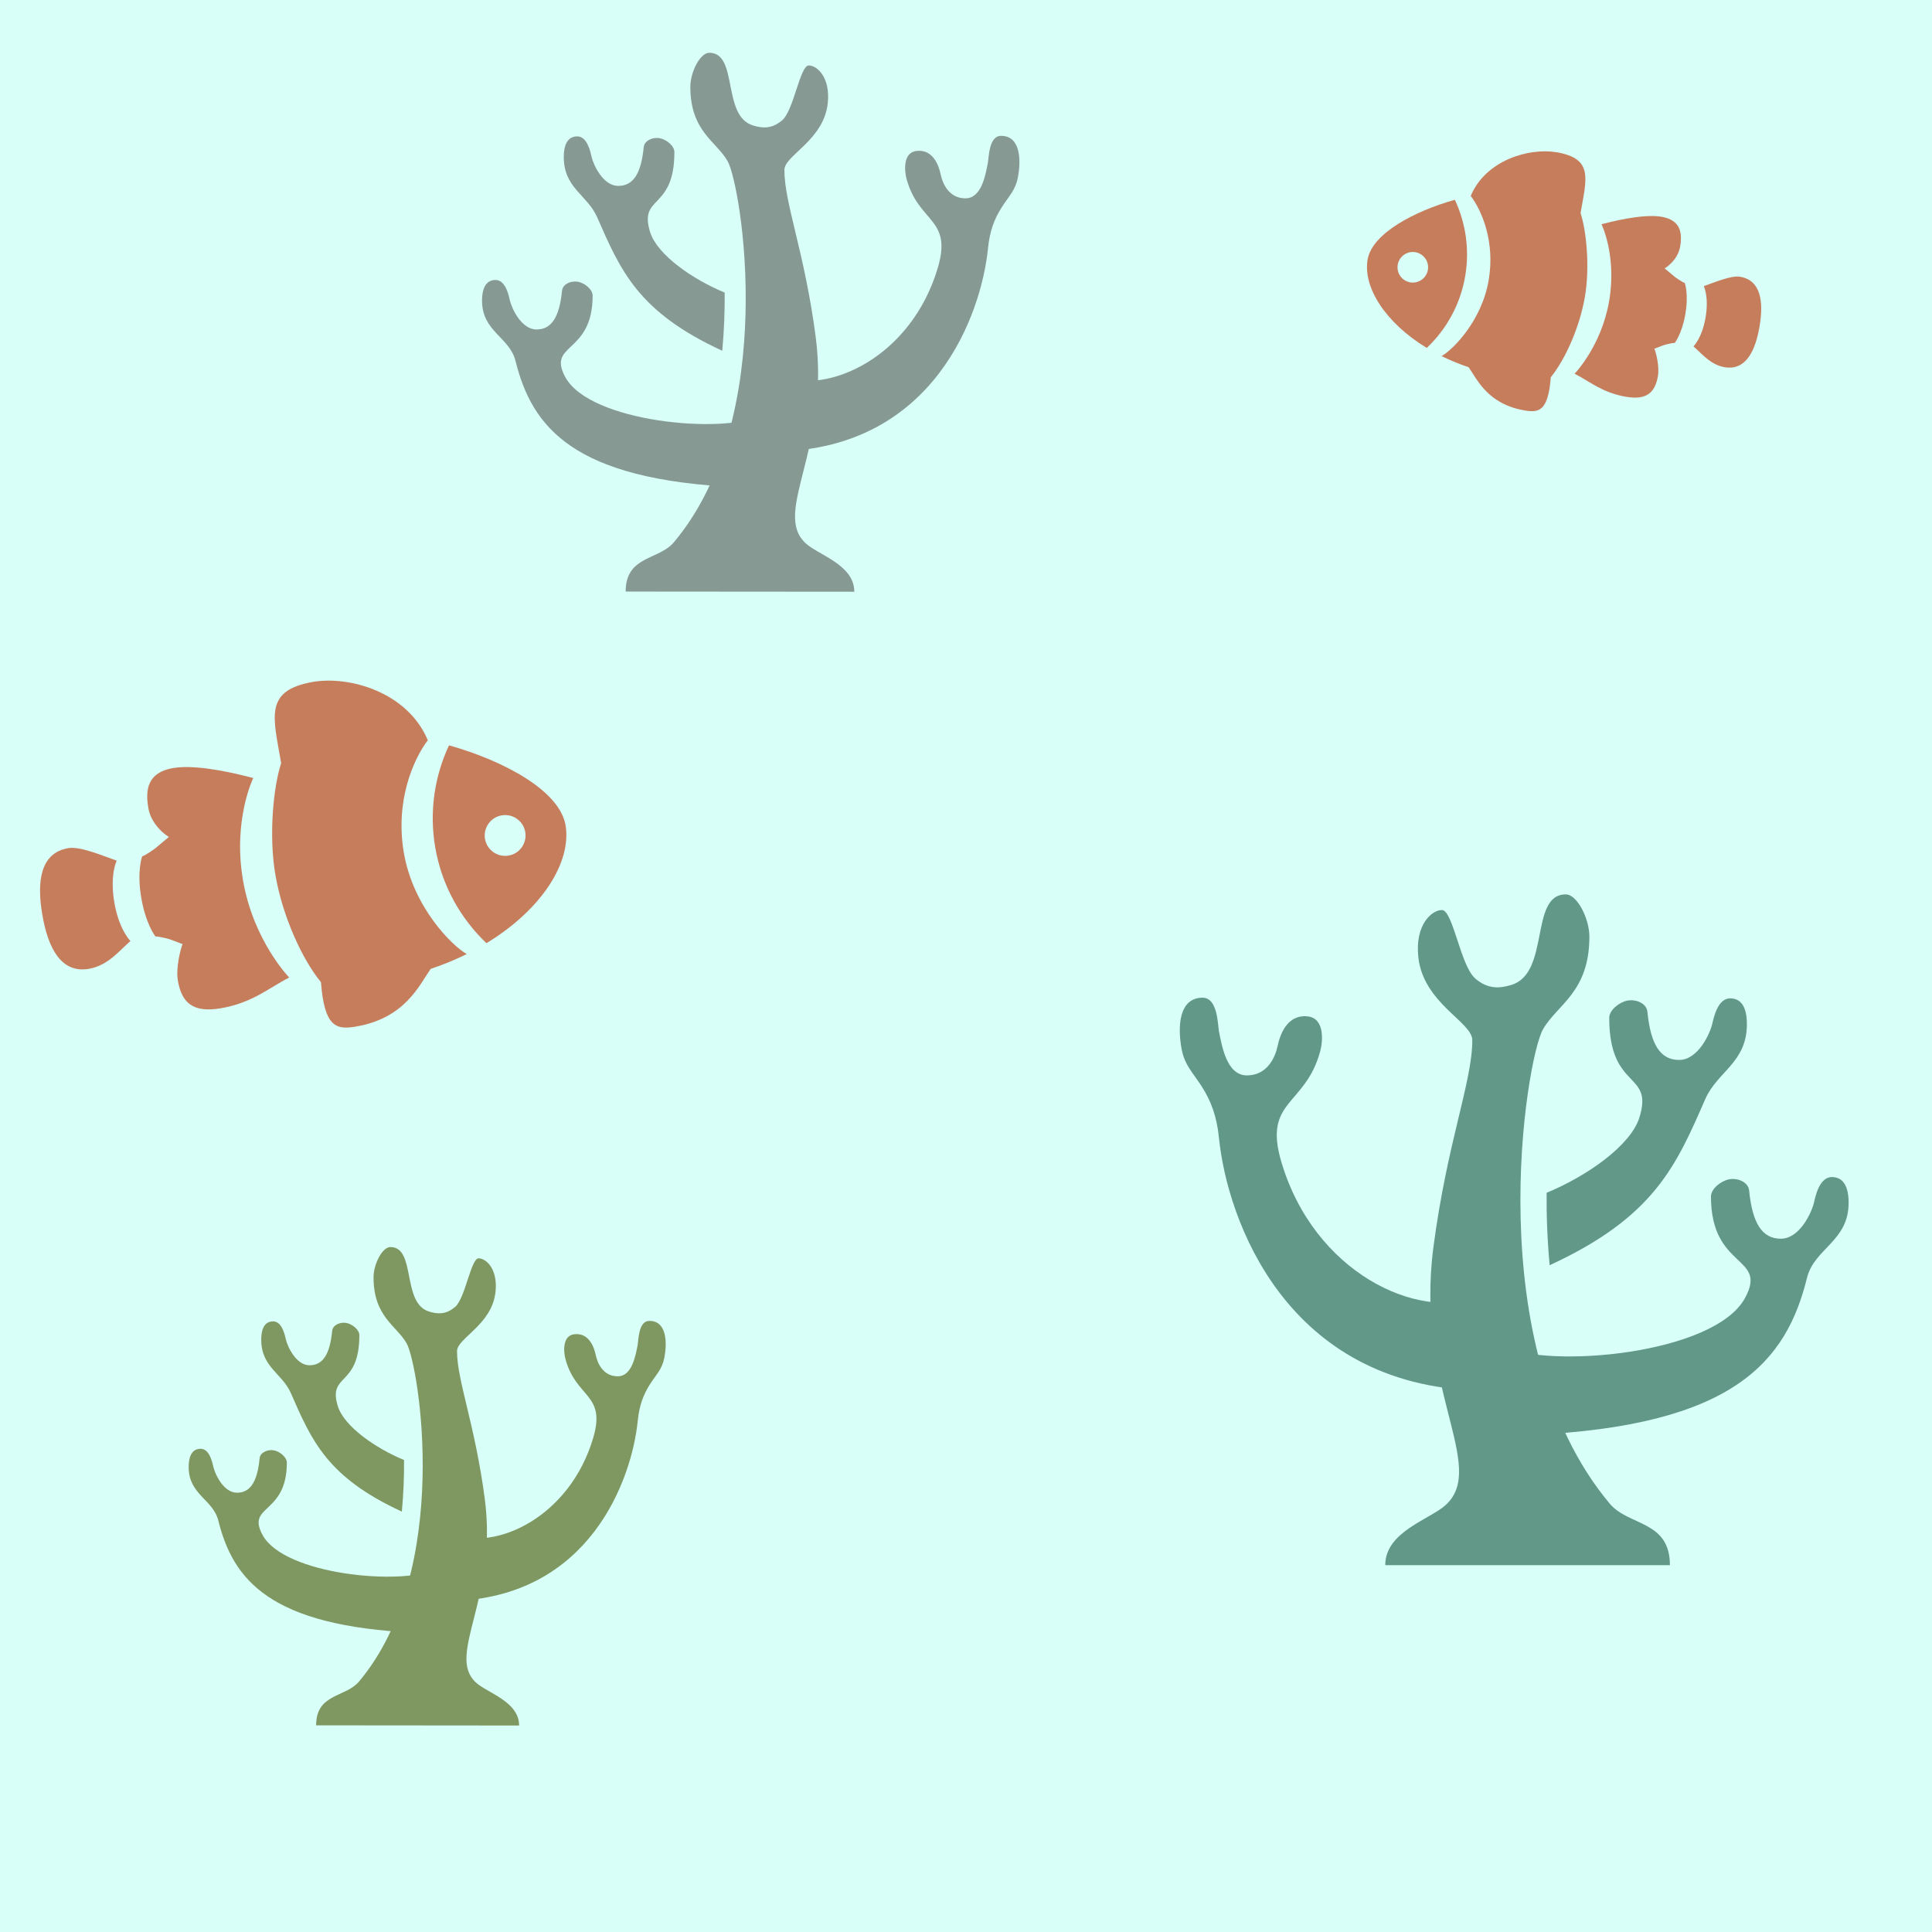 <svg width="32" height="32" viewBox="0 0 32 32" fill="none" xmlns="http://www.w3.org/2000/svg">
<g clip-path="url(#clip0)">
<path opacity="0.245" d="M32 0H9.53674e-06V32H32V0Z" fill="#65FFE5"/>
<path d="M12.956 1.992C13.149 1.822 13.25 1.084 13.396 1.084C13.53 1.084 13.757 1.277 13.71 1.712C13.643 2.326 12.992 2.573 12.992 2.815C12.992 3.371 13.327 4.176 13.51 5.577C13.754 7.439 12.788 8.483 13.343 8.997C13.554 9.194 14.15 9.352 14.15 9.801L10.363 9.798C10.363 9.201 10.912 9.281 11.163 8.98C12.915 6.888 12.276 3.063 12.052 2.67C11.863 2.338 11.434 2.177 11.434 1.437C11.434 1.195 11.596 0.874 11.748 0.874C12.234 0.874 11.952 1.92 12.472 2.078C12.613 2.121 12.78 2.145 12.956 1.991V1.992Z" fill="#869993"/>
<path d="M16.58 2.25C16.376 2.25 16.379 2.615 16.361 2.705C16.323 2.892 16.26 3.285 15.991 3.285C15.715 3.285 15.612 3.037 15.581 2.892C15.551 2.746 15.458 2.469 15.181 2.5C14.953 2.525 14.979 2.832 15.016 2.965C15.215 3.697 15.778 3.609 15.533 4.436C15.097 5.908 13.723 6.551 12.894 6.23C12.732 6.992 12.897 7.478 12.897 7.478C15.467 7.414 16.253 5.212 16.364 4.117C16.393 3.825 16.469 3.628 16.59 3.437C16.706 3.253 16.817 3.156 16.859 2.94C16.916 2.643 16.901 2.25 16.581 2.25H16.58Z" fill="#869993"/>
<path d="M8.208 4.637C8.379 4.637 8.43 4.91 8.445 4.975C8.477 5.111 8.636 5.457 8.887 5.457C9.137 5.457 9.266 5.249 9.309 4.815C9.32 4.704 9.46 4.644 9.578 4.668C9.688 4.69 9.816 4.795 9.816 4.896C9.816 5.873 9.053 5.676 9.364 6.248C9.773 6.995 11.969 7.191 12.597 6.886C12.733 7.437 12.224 8.07 12.224 8.07C9.492 7.949 8.812 7.077 8.538 5.977C8.44 5.583 7.984 5.494 7.984 4.979C7.985 4.691 8.11 4.637 8.208 4.637Z" fill="#869993"/>
<path d="M11.963 5.81C11.993 5.478 12.006 5.153 12.003 4.846C11.475 4.629 10.885 4.221 10.768 3.844C10.575 3.223 11.17 3.495 11.17 2.518C11.17 2.417 11.041 2.312 10.931 2.29C10.814 2.266 10.673 2.327 10.662 2.437C10.62 2.871 10.491 3.079 10.24 3.079C9.989 3.079 9.83 2.733 9.798 2.597C9.783 2.532 9.732 2.259 9.561 2.259C9.463 2.259 9.338 2.313 9.338 2.602C9.338 3.116 9.729 3.228 9.891 3.599C10.282 4.491 10.571 5.168 11.963 5.81V5.81Z" fill="#869993"/>
<path d="M24.431 16.203C24.19 15.992 24.064 15.073 23.883 15.073C23.715 15.073 23.434 15.314 23.492 15.854C23.575 16.619 24.386 16.927 24.386 17.228C24.386 17.919 23.968 18.922 23.741 20.665C23.438 22.984 24.64 24.283 23.949 24.924C23.686 25.168 22.944 25.366 22.944 25.924L27.659 25.924C27.659 25.18 26.975 25.279 26.662 24.905C24.481 22.301 25.277 17.54 25.556 17.05C25.791 16.637 26.325 16.436 26.325 15.515C26.325 15.214 26.123 14.814 25.934 14.814C25.329 14.814 25.68 16.116 25.034 16.313C24.858 16.367 24.649 16.396 24.431 16.204V16.203Z" fill="#619888"/>
<path d="M19.919 16.525C20.173 16.525 20.169 16.979 20.191 17.09C20.239 17.324 20.317 17.812 20.652 17.812C20.996 17.812 21.124 17.504 21.162 17.323C21.2 17.142 21.316 16.797 21.661 16.835C21.944 16.866 21.912 17.249 21.866 17.415C21.618 18.326 20.918 18.216 21.223 19.245C21.766 21.078 23.476 21.879 24.508 21.479C24.709 22.427 24.506 23.032 24.506 23.032C21.307 22.952 20.328 20.211 20.19 18.848C20.153 18.485 20.059 18.24 19.909 18.002C19.764 17.773 19.626 17.652 19.573 17.384C19.502 17.014 19.522 16.525 19.919 16.525H19.919Z" fill="#619888"/>
<path d="M30.341 19.496C30.128 19.496 30.065 19.836 30.046 19.916C30.006 20.086 29.808 20.517 29.496 20.517C29.184 20.517 29.024 20.258 28.971 19.717C28.957 19.58 28.782 19.504 28.636 19.534C28.499 19.562 28.339 19.692 28.339 19.818C28.339 21.034 29.29 20.79 28.902 21.501C28.393 22.432 25.659 22.675 24.877 22.295C24.708 22.982 25.342 23.769 25.342 23.769C28.743 23.619 29.59 22.533 29.93 21.164C30.052 20.674 30.619 20.562 30.619 19.922C30.619 19.562 30.463 19.496 30.341 19.496V19.496Z" fill="#619888"/>
<path d="M25.667 20.956C25.629 20.542 25.613 20.138 25.617 19.756C26.275 19.485 27.008 18.978 27.154 18.509C27.394 17.736 26.654 18.075 26.654 16.858C26.654 16.733 26.814 16.602 26.951 16.574C27.097 16.544 27.273 16.619 27.286 16.757C27.339 17.298 27.499 17.556 27.811 17.556C28.124 17.556 28.321 17.126 28.361 16.956C28.381 16.876 28.444 16.536 28.657 16.536C28.779 16.536 28.934 16.602 28.934 16.962C28.934 17.602 28.448 17.742 28.245 18.204C27.759 19.314 27.4 20.157 25.667 20.956H25.667Z" fill="#619888"/>
<path d="M4.194 12.886C3.884 13.257 3.405 13.6 3.289 13.678C3.099 13.806 2.97 13.977 2.796 13.863C2.617 13.746 2.489 13.571 2.457 13.384C2.404 13.079 2.443 12.794 2.868 12.721C3.301 12.647 4.047 12.849 4.194 12.886Z" fill="#C57D5C"/>
<path d="M4.79 16.191C4.451 16.363 4.182 16.611 3.652 16.701C3.193 16.778 3.008 16.607 2.946 16.24C2.91 16.032 2.99 15.718 3.024 15.637C3.483 15.558 4.296 15.827 4.79 16.191H4.79Z" fill="#C57D5C"/>
<path d="M7.437 12.345C7.198 12.856 7.107 13.44 7.209 14.036C7.317 14.666 7.626 15.211 8.057 15.622C8.975 15.065 9.471 14.279 9.367 13.667C9.268 13.094 8.342 12.6 7.437 12.345V12.345ZM8.424 14.171C8.24 14.203 8.065 14.079 8.033 13.895C8.002 13.711 8.126 13.536 8.31 13.505C8.494 13.473 8.668 13.597 8.7 13.781C8.731 13.965 8.608 14.14 8.424 14.171Z" fill="#C57D5C"/>
<path d="M1.893 14.946C1.815 14.488 1.933 14.255 1.933 14.255C1.705 14.177 1.33 14.013 1.13 14.048C0.669 14.127 0.606 14.598 0.701 15.15C0.795 15.703 1.012 16.126 1.472 16.047C1.785 15.994 1.973 15.75 2.161 15.586C2.161 15.586 1.972 15.405 1.893 14.946Z" fill="#C57D5C"/>
<path d="M4.79 16.191C4.79 16.191 4.196 15.581 4.025 14.581C3.853 13.581 4.195 12.885 4.195 12.885C3.552 13.257 2.989 13.696 2.583 14.042C2.558 14.063 2.423 14.159 2.354 14.185C2.354 14.185 2.264 14.428 2.34 14.87C2.415 15.311 2.574 15.51 2.574 15.51C2.671 15.515 2.811 15.556 2.844 15.569C3.316 15.745 4.011 16.039 4.79 16.191V16.191Z" fill="#C57D5C"/>
<path d="M6.689 14.125C6.542 13.264 6.847 12.577 7.086 12.26C6.664 12.17 6.272 12.138 6.002 12.184C5.538 12.264 5.086 12.432 4.657 12.64C4.528 13.031 4.449 13.838 4.561 14.489C4.678 15.171 5.001 15.884 5.316 16.268C5.662 16.301 6.018 16.298 6.374 16.238C6.881 16.151 7.337 15.997 7.731 15.802C7.49 15.668 6.845 15.031 6.689 14.125V14.125Z" fill="#C57D5C"/>
<path d="M7.085 12.26C6.64 12.608 6.616 12.765 5.972 12.876C5.328 12.986 4.88 13.945 4.657 12.64C4.526 11.877 4.367 11.435 5.187 11.294C5.783 11.192 6.751 11.461 7.085 12.26Z" fill="#C57D5C"/>
<path d="M7.132 16.049C6.942 16.322 6.708 16.864 5.896 17.003C5.578 17.057 5.374 17.025 5.316 16.268C5.253 15.902 5.516 15.702 5.975 15.623C6.434 15.544 7.384 15.77 7.132 16.049Z" fill="#C57D5C"/>
<path d="M26.526 3.714C26.758 3.992 27.117 4.249 27.204 4.307C27.346 4.403 27.443 4.531 27.573 4.446C27.707 4.358 27.804 4.227 27.828 4.087C27.867 3.858 27.838 3.645 27.519 3.59C27.195 3.535 26.636 3.686 26.526 3.714Z" fill="#C57D5C"/>
<path d="M26.08 6.19C26.333 6.318 26.535 6.504 26.933 6.572C27.276 6.63 27.414 6.501 27.461 6.226C27.488 6.07 27.428 5.835 27.402 5.775C27.058 5.716 26.45 5.917 26.08 6.19V6.19Z" fill="#C57D5C"/>
<path d="M24.097 3.309C24.276 3.691 24.344 4.129 24.268 4.575C24.187 5.048 23.955 5.456 23.632 5.763C22.945 5.346 22.573 4.757 22.652 4.299C22.725 3.87 23.419 3.5 24.097 3.309ZM23.358 4.677C23.496 4.7 23.627 4.608 23.65 4.47C23.674 4.332 23.581 4.201 23.443 4.177C23.306 4.154 23.175 4.246 23.151 4.384C23.127 4.522 23.22 4.653 23.358 4.677Z" fill="#C57D5C"/>
<path d="M28.25 5.257C28.308 4.914 28.22 4.739 28.22 4.739C28.391 4.681 28.672 4.558 28.822 4.584C29.166 4.643 29.214 4.996 29.143 5.41C29.072 5.824 28.91 6.141 28.565 6.082C28.331 6.042 28.19 5.859 28.049 5.737C28.049 5.737 28.191 5.601 28.25 5.257V5.257Z" fill="#C57D5C"/>
<path d="M26.08 6.19C26.08 6.19 26.525 5.733 26.653 4.984C26.781 4.235 26.526 3.714 26.526 3.714C27.007 3.992 27.429 4.321 27.733 4.58C27.751 4.596 27.852 4.667 27.905 4.687C27.905 4.687 27.972 4.869 27.915 5.2C27.859 5.53 27.739 5.68 27.739 5.68C27.667 5.683 27.562 5.714 27.537 5.724C27.183 5.856 26.663 6.076 26.08 6.19Z" fill="#C57D5C"/>
<path d="M24.657 4.642C24.767 3.997 24.539 3.482 24.36 3.245C24.676 3.178 24.97 3.154 25.172 3.188C25.519 3.248 25.858 3.374 26.179 3.53C26.276 3.823 26.335 4.427 26.251 4.915C26.164 5.426 25.921 5.96 25.686 6.248C25.427 6.272 25.16 6.27 24.893 6.224C24.513 6.159 24.172 6.044 23.877 5.898C24.058 5.798 24.541 5.321 24.657 4.642Z" fill="#C57D5C"/>
<path d="M24.36 3.245C24.694 3.506 24.712 3.623 25.195 3.706C25.677 3.789 26.012 4.508 26.179 3.53C26.277 2.958 26.397 2.627 25.783 2.522C25.336 2.445 24.611 2.646 24.36 3.245Z" fill="#C57D5C"/>
<path d="M24.326 6.083C24.468 6.288 24.643 6.694 25.251 6.798C25.489 6.838 25.642 6.814 25.686 6.248C25.733 5.973 25.536 5.823 25.192 5.764C24.849 5.705 24.137 5.874 24.326 6.083Z" fill="#C57D5C"/>
<path d="M7.538 21.648C7.709 21.497 7.799 20.842 7.928 20.842C8.048 20.842 8.249 21.014 8.207 21.4C8.148 21.945 7.57 22.164 7.57 22.379C7.57 22.872 7.867 23.587 8.03 24.83C8.246 26.483 7.388 27.41 7.881 27.866C8.069 28.041 8.598 28.181 8.598 28.58L5.236 28.577C5.236 28.047 5.723 28.118 5.947 27.851C7.502 25.994 6.934 22.599 6.735 22.25C6.568 21.955 6.187 21.812 6.187 21.155C6.187 20.94 6.331 20.655 6.466 20.655C6.897 20.655 6.647 21.584 7.108 21.724C7.233 21.762 7.382 21.783 7.538 21.646V21.648Z" fill="#7F9861"/>
<path d="M10.755 21.878C10.573 21.878 10.576 22.201 10.561 22.281C10.527 22.447 10.471 22.796 10.232 22.796C9.987 22.796 9.896 22.576 9.868 22.447C9.841 22.318 9.759 22.072 9.513 22.099C9.311 22.121 9.334 22.394 9.366 22.512C9.543 23.162 10.043 23.084 9.825 23.817C9.438 25.124 8.218 25.695 7.483 25.41C7.339 26.086 7.486 26.517 7.486 26.517C9.767 26.46 10.465 24.506 10.563 23.534C10.589 23.275 10.656 23.101 10.764 22.93C10.867 22.768 10.966 22.681 11.003 22.49C11.054 22.226 11.04 21.878 10.756 21.878H10.755Z" fill="#7F9861"/>
<path d="M3.323 23.996C3.475 23.996 3.52 24.239 3.534 24.296C3.562 24.417 3.703 24.724 3.926 24.724C4.148 24.724 4.263 24.539 4.3 24.154C4.31 24.056 4.435 24.002 4.539 24.023C4.637 24.043 4.751 24.136 4.751 24.226C4.751 25.093 4.073 24.919 4.35 25.426C4.712 26.089 6.662 26.263 7.219 25.992C7.34 26.482 6.888 27.043 6.888 27.043C4.463 26.936 3.859 26.162 3.616 25.185C3.529 24.836 3.125 24.756 3.125 24.3C3.125 24.044 3.236 23.996 3.323 23.996V23.996Z" fill="#7F9861"/>
<path d="M6.656 25.037C6.683 24.742 6.695 24.454 6.692 24.182C6.223 23.989 5.7 23.627 5.596 23.292C5.425 22.741 5.952 22.983 5.952 22.115C5.952 22.026 5.838 21.933 5.741 21.913C5.636 21.892 5.511 21.945 5.502 22.043C5.464 22.429 5.35 22.613 5.127 22.613C4.904 22.613 4.763 22.306 4.735 22.185C4.721 22.128 4.676 21.886 4.524 21.886C4.437 21.886 4.327 21.933 4.327 22.19C4.327 22.646 4.673 22.745 4.818 23.075C5.164 23.867 5.421 24.468 6.656 25.037H6.656Z" fill="#7F9861"/>
</g>
<defs>
<clipPath id="clip0">
<path d="M0 0H32V32H0V0Z" fill="white"/>
</clipPath>
</defs>
</svg>
